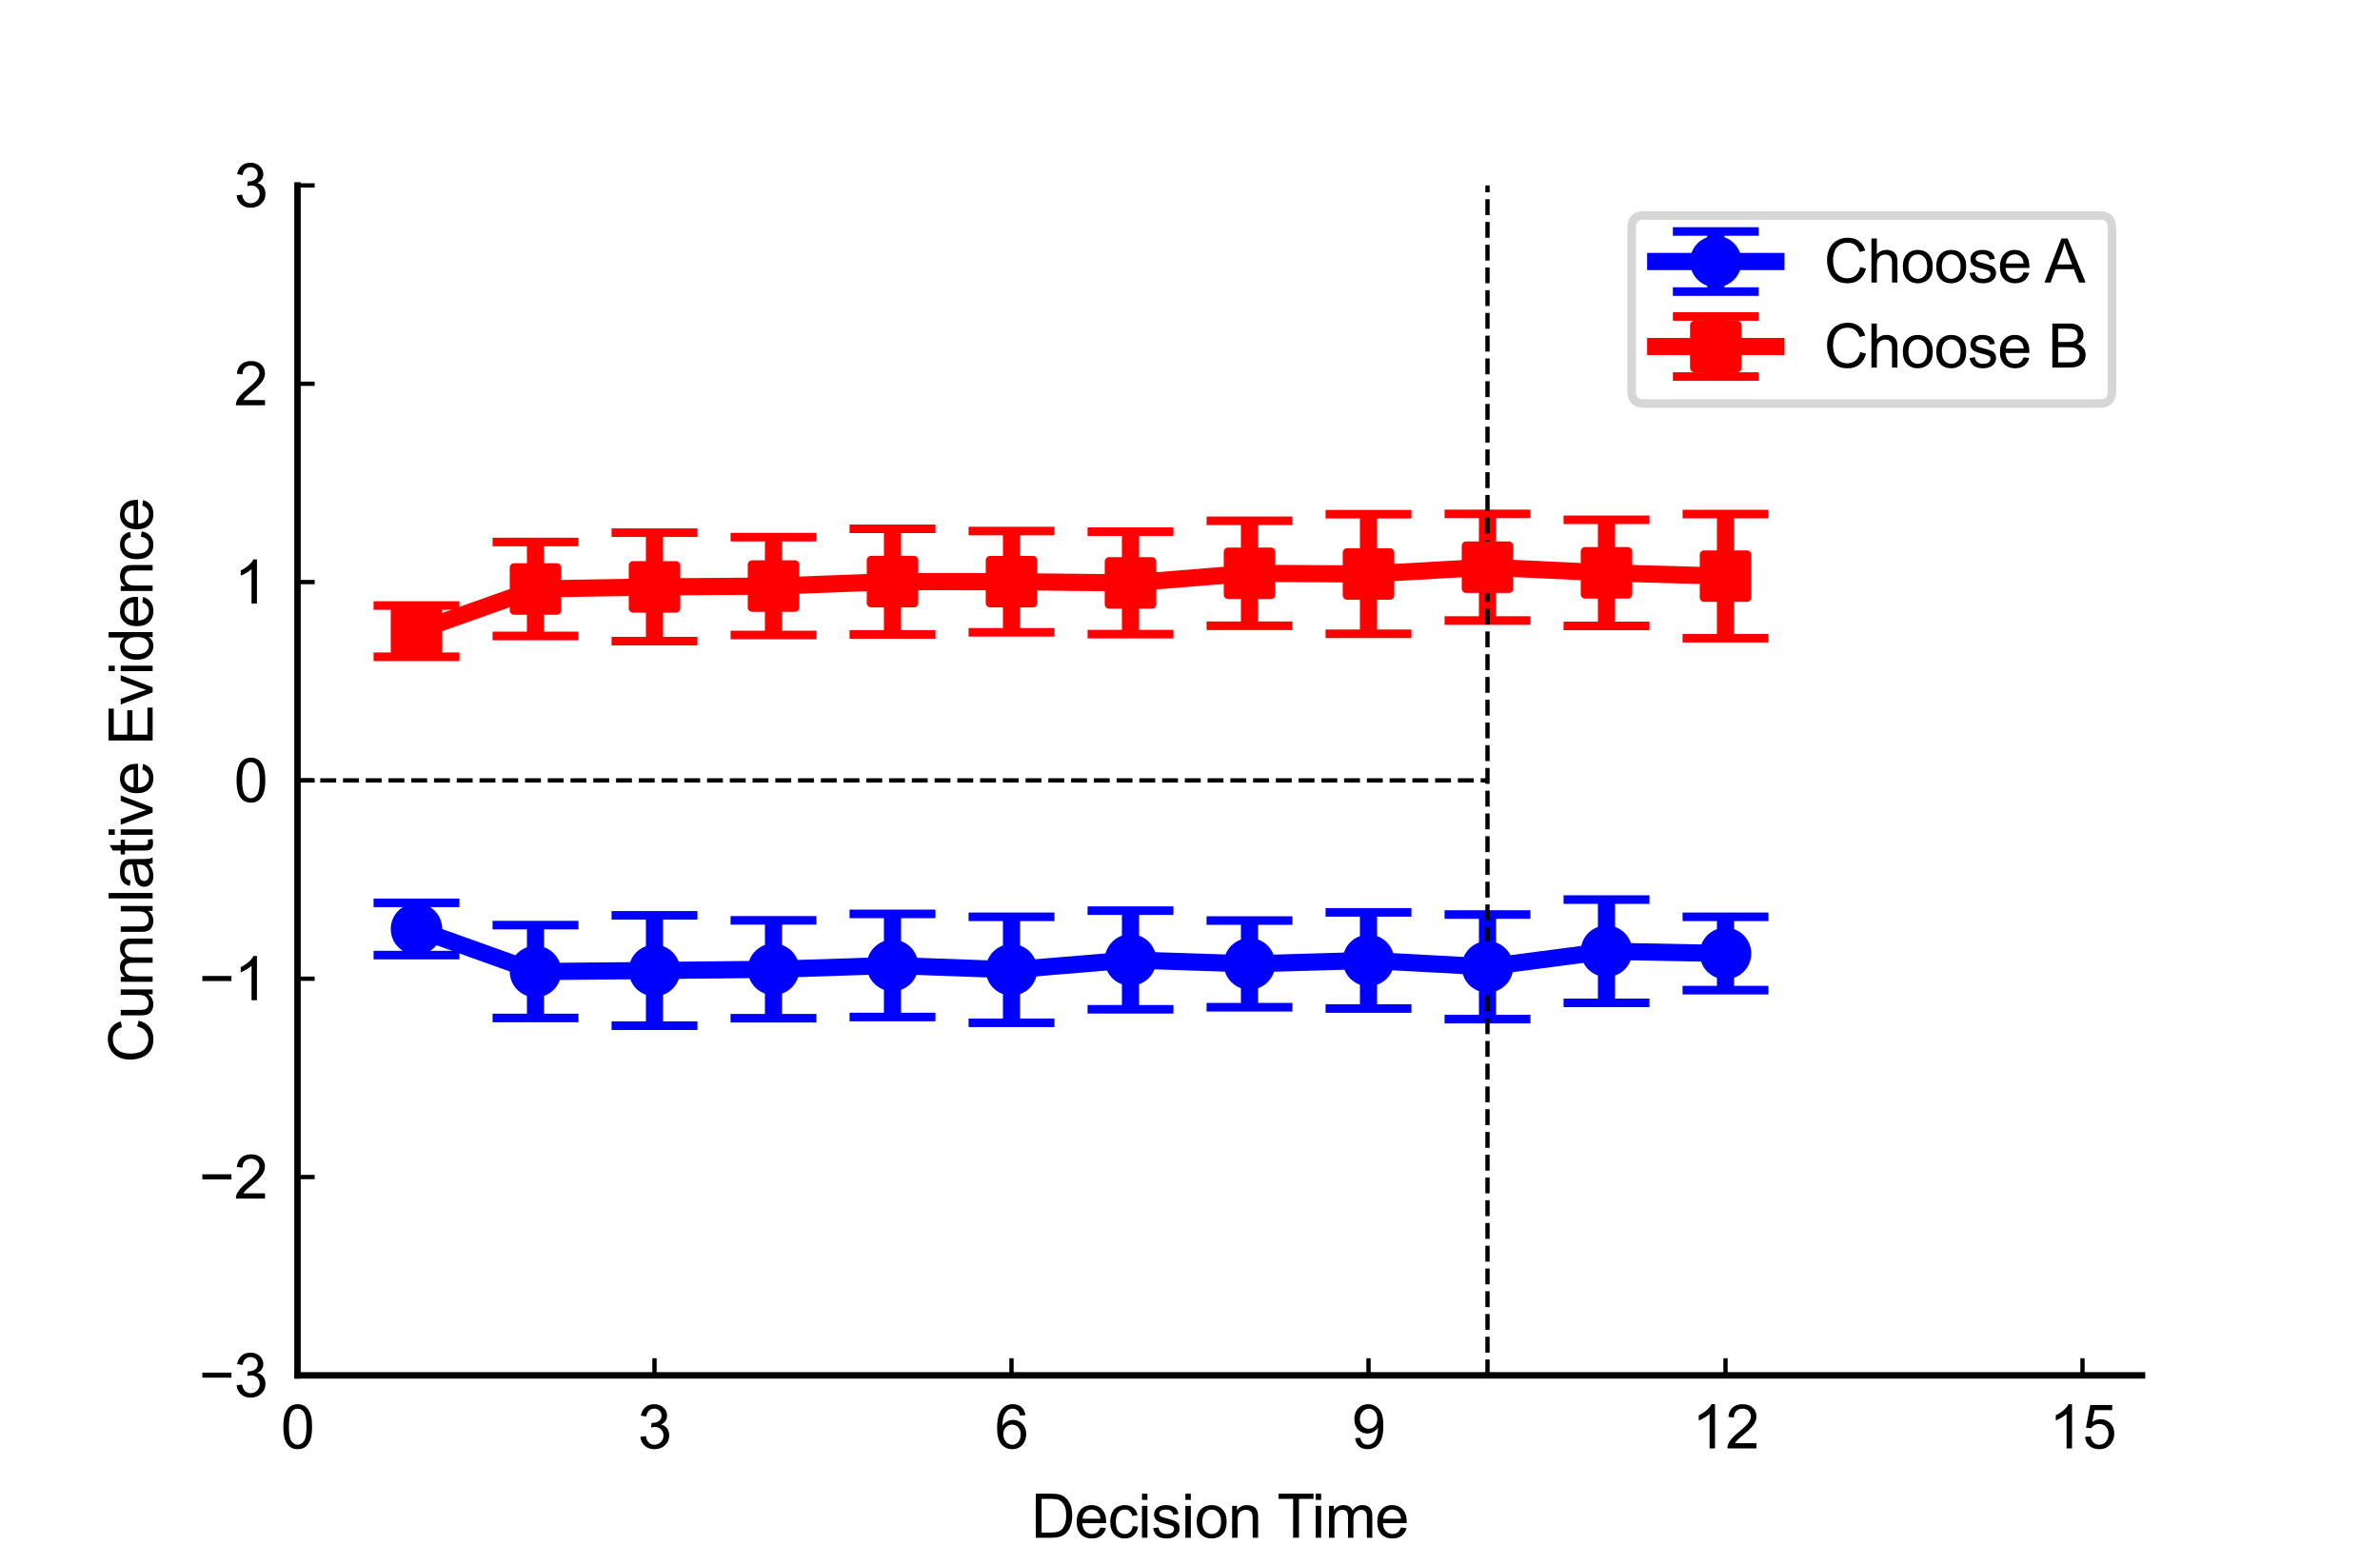 <?xml version="1.0" encoding="utf-8" standalone="no"?>
<!DOCTYPE svg PUBLIC "-//W3C//DTD SVG 1.1//EN"
  "http://www.w3.org/Graphics/SVG/1.1/DTD/svg11.dtd">
<svg xmlns:xlink="http://www.w3.org/1999/xlink" width="277.2pt" height="180pt" viewBox="0 0 277.2 180" xmlns="http://www.w3.org/2000/svg" version="1.1">
 <defs>
  <style type="text/css">*{stroke-linejoin: round; stroke-linecap: butt}</style>
 </defs>
 <g id="figure_1">
  <g id="patch_1">
   <path d="M 0 180 
L 277.2 180 
L 277.2 0 
L 0 0 
z
" style="fill: #ffffff"/>
  </g>
  <g id="axes_1">
   <g id="patch_2">
    <path d="M 34.65 160.2 
L 249.48 160.2 
L 249.48 21.6 
L 34.65 21.6 
z
" style="fill: #ffffff"/>
   </g>
   <g id="matplotlib.axis_1">
    <g id="xtick_1">
     <g id="line2d_1">
      <defs>
       <path id="mb0b8007799" d="M 0 0 
L 0 -2 
" style="stroke: #000000; stroke-width: 0.5"/>
      </defs>
      <g>
       <use xlink:href="#mb0b8007799" x="34.65" y="160.2" style="stroke: #000000; stroke-width: 0.5"/>
      </g>
     </g>
     <g id="text_1">
      <!-- 0 -->
      <g transform="translate(32.704 168.71) scale(0.07 -0.07)">
       <defs>
        <path id="ArialMT-30" d="M 266 2259 
Q 266 3072 433 3567 
Q 600 4063 929 4331 
Q 1259 4600 1759 4600 
Q 2128 4600 2406 4451 
Q 2684 4303 2865 4023 
Q 3047 3744 3150 3342 
Q 3253 2941 3253 2259 
Q 3253 1453 3087 958 
Q 2922 463 2592 192 
Q 2263 -78 1759 -78 
Q 1097 -78 719 397 
Q 266 969 266 2259 
z
M 844 2259 
Q 844 1131 1108 757 
Q 1372 384 1759 384 
Q 2147 384 2411 759 
Q 2675 1134 2675 2259 
Q 2675 3391 2411 3762 
Q 2147 4134 1753 4134 
Q 1366 4134 1134 3806 
Q 844 3388 844 2259 
z
" transform="scale(0.016)"/>
       </defs>
       <use xlink:href="#ArialMT-30"/>
      </g>
     </g>
    </g>
    <g id="xtick_2">
     <g id="line2d_2">
      <g>
       <use xlink:href="#mb0b8007799" x="76.23" y="160.2" style="stroke: #000000; stroke-width: 0.5"/>
      </g>
     </g>
     <g id="text_2">
      <!-- 3 -->
      <g transform="translate(74.284 168.71) scale(0.07 -0.07)">
       <defs>
        <path id="ArialMT-33" d="M 269 1209 
L 831 1284 
Q 928 806 1161 595 
Q 1394 384 1728 384 
Q 2125 384 2398 659 
Q 2672 934 2672 1341 
Q 2672 1728 2419 1979 
Q 2166 2231 1775 2231 
Q 1616 2231 1378 2169 
L 1441 2663 
Q 1497 2656 1531 2656 
Q 1891 2656 2178 2843 
Q 2466 3031 2466 3422 
Q 2466 3731 2256 3934 
Q 2047 4138 1716 4138 
Q 1388 4138 1169 3931 
Q 950 3725 888 3313 
L 325 3413 
Q 428 3978 793 4289 
Q 1159 4600 1703 4600 
Q 2078 4600 2393 4439 
Q 2709 4278 2876 4000 
Q 3044 3722 3044 3409 
Q 3044 3113 2884 2869 
Q 2725 2625 2413 2481 
Q 2819 2388 3044 2092 
Q 3269 1797 3269 1353 
Q 3269 753 2831 336 
Q 2394 -81 1725 -81 
Q 1122 -81 723 278 
Q 325 638 269 1209 
z
" transform="scale(0.016)"/>
       </defs>
       <use xlink:href="#ArialMT-33"/>
      </g>
     </g>
    </g>
    <g id="xtick_3">
     <g id="line2d_3">
      <g>
       <use xlink:href="#mb0b8007799" x="117.81" y="160.2" style="stroke: #000000; stroke-width: 0.5"/>
      </g>
     </g>
     <g id="text_3">
      <!-- 6 -->
      <g transform="translate(115.864 168.71) scale(0.07 -0.07)">
       <defs>
        <path id="ArialMT-36" d="M 3184 3459 
L 2625 3416 
Q 2550 3747 2413 3897 
Q 2184 4138 1850 4138 
Q 1581 4138 1378 3988 
Q 1113 3794 959 3422 
Q 806 3050 800 2363 
Q 1003 2672 1297 2822 
Q 1591 2972 1913 2972 
Q 2475 2972 2870 2558 
Q 3266 2144 3266 1488 
Q 3266 1056 3080 686 
Q 2894 316 2569 119 
Q 2244 -78 1831 -78 
Q 1128 -78 684 439 
Q 241 956 241 2144 
Q 241 3472 731 4075 
Q 1159 4600 1884 4600 
Q 2425 4600 2770 4297 
Q 3116 3994 3184 3459 
z
M 888 1484 
Q 888 1194 1011 928 
Q 1134 663 1356 523 
Q 1578 384 1822 384 
Q 2178 384 2434 671 
Q 2691 959 2691 1453 
Q 2691 1928 2437 2201 
Q 2184 2475 1800 2475 
Q 1419 2475 1153 2201 
Q 888 1928 888 1484 
z
" transform="scale(0.016)"/>
       </defs>
       <use xlink:href="#ArialMT-36"/>
      </g>
     </g>
    </g>
    <g id="xtick_4">
     <g id="line2d_4">
      <g>
       <use xlink:href="#mb0b8007799" x="159.39" y="160.2" style="stroke: #000000; stroke-width: 0.5"/>
      </g>
     </g>
     <g id="text_4">
      <!-- 9 -->
      <g transform="translate(157.444 168.71) scale(0.07 -0.07)">
       <defs>
        <path id="ArialMT-39" d="M 350 1059 
L 891 1109 
Q 959 728 1153 556 
Q 1347 384 1650 384 
Q 1909 384 2104 503 
Q 2300 622 2425 820 
Q 2550 1019 2634 1356 
Q 2719 1694 2719 2044 
Q 2719 2081 2716 2156 
Q 2547 1888 2255 1720 
Q 1963 1553 1622 1553 
Q 1053 1553 659 1965 
Q 266 2378 266 3053 
Q 266 3750 677 4175 
Q 1088 4600 1706 4600 
Q 2153 4600 2523 4359 
Q 2894 4119 3086 3673 
Q 3278 3228 3278 2384 
Q 3278 1506 3087 986 
Q 2897 466 2520 194 
Q 2144 -78 1638 -78 
Q 1100 -78 759 220 
Q 419 519 350 1059 
z
M 2653 3081 
Q 2653 3566 2395 3850 
Q 2138 4134 1775 4134 
Q 1400 4134 1122 3828 
Q 844 3522 844 3034 
Q 844 2597 1108 2323 
Q 1372 2050 1759 2050 
Q 2150 2050 2401 2323 
Q 2653 2597 2653 3081 
z
" transform="scale(0.016)"/>
       </defs>
       <use xlink:href="#ArialMT-39"/>
      </g>
     </g>
    </g>
    <g id="xtick_5">
     <g id="line2d_5">
      <g>
       <use xlink:href="#mb0b8007799" x="200.97" y="160.2" style="stroke: #000000; stroke-width: 0.5"/>
      </g>
     </g>
     <g id="text_5">
      <!-- 12 -->
      <g transform="translate(197.077 168.71) scale(0.07 -0.07)">
       <defs>
        <path id="ArialMT-31" d="M 2384 0 
L 1822 0 
L 1822 3584 
Q 1619 3391 1289 3197 
Q 959 3003 697 2906 
L 697 3450 
Q 1169 3672 1522 3987 
Q 1875 4303 2022 4600 
L 2384 4600 
L 2384 0 
z
" transform="scale(0.016)"/>
        <path id="ArialMT-32" d="M 3222 541 
L 3222 0 
L 194 0 
Q 188 203 259 391 
Q 375 700 629 1000 
Q 884 1300 1366 1694 
Q 2113 2306 2375 2664 
Q 2638 3022 2638 3341 
Q 2638 3675 2398 3904 
Q 2159 4134 1775 4134 
Q 1369 4134 1125 3890 
Q 881 3647 878 3216 
L 300 3275 
Q 359 3922 746 4261 
Q 1134 4600 1788 4600 
Q 2447 4600 2831 4234 
Q 3216 3869 3216 3328 
Q 3216 3053 3103 2787 
Q 2991 2522 2730 2228 
Q 2469 1934 1863 1422 
Q 1356 997 1212 845 
Q 1069 694 975 541 
L 3222 541 
z
" transform="scale(0.016)"/>
       </defs>
       <use xlink:href="#ArialMT-31"/>
       <use xlink:href="#ArialMT-32" transform="translate(55.615 0)"/>
      </g>
     </g>
    </g>
    <g id="xtick_6">
     <g id="line2d_6">
      <g>
       <use xlink:href="#mb0b8007799" x="242.55" y="160.2" style="stroke: #000000; stroke-width: 0.5"/>
      </g>
     </g>
     <g id="text_6">
      <!-- 15 -->
      <g transform="translate(238.657 168.71) scale(0.07 -0.07)">
       <defs>
        <path id="ArialMT-35" d="M 266 1200 
L 856 1250 
Q 922 819 1161 601 
Q 1400 384 1738 384 
Q 2144 384 2425 690 
Q 2706 997 2706 1503 
Q 2706 1984 2436 2262 
Q 2166 2541 1728 2541 
Q 1456 2541 1237 2417 
Q 1019 2294 894 2097 
L 366 2166 
L 809 4519 
L 3088 4519 
L 3088 3981 
L 1259 3981 
L 1013 2750 
Q 1425 3038 1878 3038 
Q 2478 3038 2890 2622 
Q 3303 2206 3303 1553 
Q 3303 931 2941 478 
Q 2500 -78 1738 -78 
Q 1113 -78 717 272 
Q 322 622 266 1200 
z
" transform="scale(0.016)"/>
       </defs>
       <use xlink:href="#ArialMT-31"/>
       <use xlink:href="#ArialMT-35" transform="translate(55.615 0)"/>
      </g>
     </g>
    </g>
    <g id="text_7">
     <!-- Decision Time -->
     <g transform="translate(120.086 179.112) scale(0.07 -0.07)">
      <defs>
       <path id="ArialMT-44" d="M 494 0 
L 494 4581 
L 2072 4581 
Q 2606 4581 2888 4516 
Q 3281 4425 3559 4188 
Q 3922 3881 4101 3404 
Q 4281 2928 4281 2316 
Q 4281 1794 4159 1391 
Q 4038 988 3847 723 
Q 3656 459 3429 307 
Q 3203 156 2883 78 
Q 2563 0 2147 0 
L 494 0 
z
M 1100 541 
L 2078 541 
Q 2531 541 2789 625 
Q 3047 709 3200 863 
Q 3416 1078 3536 1442 
Q 3656 1806 3656 2325 
Q 3656 3044 3420 3430 
Q 3184 3816 2847 3947 
Q 2603 4041 2063 4041 
L 1100 4041 
L 1100 541 
z
" transform="scale(0.016)"/>
       <path id="ArialMT-65" d="M 2694 1069 
L 3275 997 
Q 3138 488 2766 206 
Q 2394 -75 1816 -75 
Q 1088 -75 661 373 
Q 234 822 234 1631 
Q 234 2469 665 2931 
Q 1097 3394 1784 3394 
Q 2450 3394 2872 2941 
Q 3294 2488 3294 1666 
Q 3294 1616 3291 1516 
L 816 1516 
Q 847 969 1125 678 
Q 1403 388 1819 388 
Q 2128 388 2347 550 
Q 2566 713 2694 1069 
z
M 847 1978 
L 2700 1978 
Q 2663 2397 2488 2606 
Q 2219 2931 1791 2931 
Q 1403 2931 1139 2672 
Q 875 2413 847 1978 
z
" transform="scale(0.016)"/>
       <path id="ArialMT-63" d="M 2588 1216 
L 3141 1144 
Q 3050 572 2676 248 
Q 2303 -75 1759 -75 
Q 1078 -75 664 370 
Q 250 816 250 1647 
Q 250 2184 428 2587 
Q 606 2991 970 3192 
Q 1334 3394 1763 3394 
Q 2303 3394 2647 3120 
Q 2991 2847 3088 2344 
L 2541 2259 
Q 2463 2594 2264 2762 
Q 2066 2931 1784 2931 
Q 1359 2931 1093 2626 
Q 828 2322 828 1663 
Q 828 994 1084 691 
Q 1341 388 1753 388 
Q 2084 388 2306 591 
Q 2528 794 2588 1216 
z
" transform="scale(0.016)"/>
       <path id="ArialMT-69" d="M 425 3934 
L 425 4581 
L 988 4581 
L 988 3934 
L 425 3934 
z
M 425 0 
L 425 3319 
L 988 3319 
L 988 0 
L 425 0 
z
" transform="scale(0.016)"/>
       <path id="ArialMT-73" d="M 197 991 
L 753 1078 
Q 800 744 1014 566 
Q 1228 388 1613 388 
Q 2000 388 2187 545 
Q 2375 703 2375 916 
Q 2375 1106 2209 1216 
Q 2094 1291 1634 1406 
Q 1016 1563 777 1677 
Q 538 1791 414 1992 
Q 291 2194 291 2438 
Q 291 2659 392 2848 
Q 494 3038 669 3163 
Q 800 3259 1026 3326 
Q 1253 3394 1513 3394 
Q 1903 3394 2198 3281 
Q 2494 3169 2634 2976 
Q 2775 2784 2828 2463 
L 2278 2388 
Q 2241 2644 2061 2787 
Q 1881 2931 1553 2931 
Q 1166 2931 1000 2803 
Q 834 2675 834 2503 
Q 834 2394 903 2306 
Q 972 2216 1119 2156 
Q 1203 2125 1616 2013 
Q 2213 1853 2448 1751 
Q 2684 1650 2818 1456 
Q 2953 1263 2953 975 
Q 2953 694 2789 445 
Q 2625 197 2315 61 
Q 2006 -75 1616 -75 
Q 969 -75 630 194 
Q 291 463 197 991 
z
" transform="scale(0.016)"/>
       <path id="ArialMT-6f" d="M 213 1659 
Q 213 2581 725 3025 
Q 1153 3394 1769 3394 
Q 2453 3394 2887 2945 
Q 3322 2497 3322 1706 
Q 3322 1066 3130 698 
Q 2938 331 2570 128 
Q 2203 -75 1769 -75 
Q 1072 -75 642 372 
Q 213 819 213 1659 
z
M 791 1659 
Q 791 1022 1069 705 
Q 1347 388 1769 388 
Q 2188 388 2466 706 
Q 2744 1025 2744 1678 
Q 2744 2294 2464 2611 
Q 2184 2928 1769 2928 
Q 1347 2928 1069 2612 
Q 791 2297 791 1659 
z
" transform="scale(0.016)"/>
       <path id="ArialMT-6e" d="M 422 0 
L 422 3319 
L 928 3319 
L 928 2847 
Q 1294 3394 1984 3394 
Q 2284 3394 2536 3286 
Q 2788 3178 2913 3003 
Q 3038 2828 3088 2588 
Q 3119 2431 3119 2041 
L 3119 0 
L 2556 0 
L 2556 2019 
Q 2556 2363 2490 2533 
Q 2425 2703 2258 2804 
Q 2091 2906 1866 2906 
Q 1506 2906 1245 2678 
Q 984 2450 984 1813 
L 984 0 
L 422 0 
z
" transform="scale(0.016)"/>
       <path id="ArialMT-20" transform="scale(0.016)"/>
       <path id="ArialMT-54" d="M 1659 0 
L 1659 4041 
L 150 4041 
L 150 4581 
L 3781 4581 
L 3781 4041 
L 2266 4041 
L 2266 0 
L 1659 0 
z
" transform="scale(0.016)"/>
       <path id="ArialMT-6d" d="M 422 0 
L 422 3319 
L 925 3319 
L 925 2853 
Q 1081 3097 1340 3245 
Q 1600 3394 1931 3394 
Q 2300 3394 2536 3241 
Q 2772 3088 2869 2813 
Q 3263 3394 3894 3394 
Q 4388 3394 4653 3120 
Q 4919 2847 4919 2278 
L 4919 0 
L 4359 0 
L 4359 2091 
Q 4359 2428 4304 2576 
Q 4250 2725 4106 2815 
Q 3963 2906 3769 2906 
Q 3419 2906 3187 2673 
Q 2956 2441 2956 1928 
L 2956 0 
L 2394 0 
L 2394 2156 
Q 2394 2531 2256 2718 
Q 2119 2906 1806 2906 
Q 1569 2906 1367 2781 
Q 1166 2656 1075 2415 
Q 984 2175 984 1722 
L 984 0 
L 422 0 
z
" transform="scale(0.016)"/>
      </defs>
      <use xlink:href="#ArialMT-44"/>
      <use xlink:href="#ArialMT-65" transform="translate(72.217 0)"/>
      <use xlink:href="#ArialMT-63" transform="translate(127.832 0)"/>
      <use xlink:href="#ArialMT-69" transform="translate(177.832 0)"/>
      <use xlink:href="#ArialMT-73" transform="translate(200.049 0)"/>
      <use xlink:href="#ArialMT-69" transform="translate(250.049 0)"/>
      <use xlink:href="#ArialMT-6f" transform="translate(272.266 0)"/>
      <use xlink:href="#ArialMT-6e" transform="translate(327.881 0)"/>
      <use xlink:href="#ArialMT-20" transform="translate(383.496 0)"/>
      <use xlink:href="#ArialMT-54" transform="translate(409.529 0)"/>
      <use xlink:href="#ArialMT-69" transform="translate(466.863 0)"/>
      <use xlink:href="#ArialMT-6d" transform="translate(489.08 0)"/>
      <use xlink:href="#ArialMT-65" transform="translate(572.381 0)"/>
     </g>
    </g>
   </g>
   <g id="matplotlib.axis_2">
    <g id="ytick_1">
     <g id="line2d_7">
      <defs>
       <path id="m203de9fe3f" d="M 0 0 
L 2 0 
" style="stroke: #000000; stroke-width: 0.5"/>
      </defs>
      <g>
       <use xlink:href="#m203de9fe3f" x="34.65" y="160.2" style="stroke: #000000; stroke-width: 0.5"/>
      </g>
     </g>
     <g id="text_8">
      <!-- −3 -->
      <g transform="translate(23.169 162.705) scale(0.07 -0.07)">
       <defs>
        <path id="ArialMT-2212" d="M 3381 1997 
L 356 1997 
L 356 2522 
L 3381 2522 
L 3381 1997 
z
" transform="scale(0.016)"/>
       </defs>
       <use xlink:href="#ArialMT-2212"/>
       <use xlink:href="#ArialMT-33" transform="translate(58.398 0)"/>
      </g>
     </g>
    </g>
    <g id="ytick_2">
     <g id="line2d_8">
      <g>
       <use xlink:href="#m203de9fe3f" x="34.65" y="137.1" style="stroke: #000000; stroke-width: 0.5"/>
      </g>
     </g>
     <g id="text_9">
      <!-- −2 -->
      <g transform="translate(23.169 139.605) scale(0.07 -0.07)">
       <use xlink:href="#ArialMT-2212"/>
       <use xlink:href="#ArialMT-32" transform="translate(58.398 0)"/>
      </g>
     </g>
    </g>
    <g id="ytick_3">
     <g id="line2d_9">
      <g>
       <use xlink:href="#m203de9fe3f" x="34.65" y="114" style="stroke: #000000; stroke-width: 0.5"/>
      </g>
     </g>
     <g id="text_10">
      <!-- −1 -->
      <g transform="translate(23.169 116.505) scale(0.07 -0.07)">
       <use xlink:href="#ArialMT-2212"/>
       <use xlink:href="#ArialMT-31" transform="translate(58.398 0)"/>
      </g>
     </g>
    </g>
    <g id="ytick_4">
     <g id="line2d_10">
      <g>
       <use xlink:href="#m203de9fe3f" x="34.65" y="90.9" style="stroke: #000000; stroke-width: 0.5"/>
      </g>
     </g>
     <g id="text_11">
      <!-- 0 -->
      <g transform="translate(27.257 93.405) scale(0.07 -0.07)">
       <use xlink:href="#ArialMT-30"/>
      </g>
     </g>
    </g>
    <g id="ytick_5">
     <g id="line2d_11">
      <g>
       <use xlink:href="#m203de9fe3f" x="34.65" y="67.8" style="stroke: #000000; stroke-width: 0.5"/>
      </g>
     </g>
     <g id="text_12">
      <!-- 1 -->
      <g transform="translate(27.257 70.305) scale(0.07 -0.07)">
       <use xlink:href="#ArialMT-31"/>
      </g>
     </g>
    </g>
    <g id="ytick_6">
     <g id="line2d_12">
      <g>
       <use xlink:href="#m203de9fe3f" x="34.65" y="44.7" style="stroke: #000000; stroke-width: 0.5"/>
      </g>
     </g>
     <g id="text_13">
      <!-- 2 -->
      <g transform="translate(27.257 47.205) scale(0.07 -0.07)">
       <use xlink:href="#ArialMT-32"/>
      </g>
     </g>
    </g>
    <g id="ytick_7">
     <g id="line2d_13">
      <g>
       <use xlink:href="#m203de9fe3f" x="34.65" y="21.6" style="stroke: #000000; stroke-width: 0.5"/>
      </g>
     </g>
     <g id="text_14">
      <!-- 3 -->
      <g transform="translate(27.257 24.105) scale(0.07 -0.07)">
       <use xlink:href="#ArialMT-33"/>
      </g>
     </g>
    </g>
    <g id="text_15">
     <!-- Cumulative Evidence -->
     <g transform="translate(17.778 123.776) rotate(-90) scale(0.07 -0.07)">
      <defs>
       <path id="ArialMT-43" d="M 3763 1606 
L 4369 1453 
Q 4178 706 3683 314 
Q 3188 -78 2472 -78 
Q 1731 -78 1267 223 
Q 803 525 561 1097 
Q 319 1669 319 2325 
Q 319 3041 592 3573 
Q 866 4106 1370 4382 
Q 1875 4659 2481 4659 
Q 3169 4659 3637 4309 
Q 4106 3959 4291 3325 
L 3694 3184 
Q 3534 3684 3231 3912 
Q 2928 4141 2469 4141 
Q 1941 4141 1586 3887 
Q 1231 3634 1087 3207 
Q 944 2781 944 2328 
Q 944 1744 1114 1308 
Q 1284 872 1643 656 
Q 2003 441 2422 441 
Q 2931 441 3284 734 
Q 3638 1028 3763 1606 
z
" transform="scale(0.016)"/>
       <path id="ArialMT-75" d="M 2597 0 
L 2597 488 
Q 2209 -75 1544 -75 
Q 1250 -75 995 37 
Q 741 150 617 320 
Q 494 491 444 738 
Q 409 903 409 1263 
L 409 3319 
L 972 3319 
L 972 1478 
Q 972 1038 1006 884 
Q 1059 663 1231 536 
Q 1403 409 1656 409 
Q 1909 409 2131 539 
Q 2353 669 2445 892 
Q 2538 1116 2538 1541 
L 2538 3319 
L 3100 3319 
L 3100 0 
L 2597 0 
z
" transform="scale(0.016)"/>
       <path id="ArialMT-6c" d="M 409 0 
L 409 4581 
L 972 4581 
L 972 0 
L 409 0 
z
" transform="scale(0.016)"/>
       <path id="ArialMT-61" d="M 2588 409 
Q 2275 144 1986 34 
Q 1697 -75 1366 -75 
Q 819 -75 525 192 
Q 231 459 231 875 
Q 231 1119 342 1320 
Q 453 1522 633 1644 
Q 813 1766 1038 1828 
Q 1203 1872 1538 1913 
Q 2219 1994 2541 2106 
Q 2544 2222 2544 2253 
Q 2544 2597 2384 2738 
Q 2169 2928 1744 2928 
Q 1347 2928 1158 2789 
Q 969 2650 878 2297 
L 328 2372 
Q 403 2725 575 2942 
Q 747 3159 1072 3276 
Q 1397 3394 1825 3394 
Q 2250 3394 2515 3294 
Q 2781 3194 2906 3042 
Q 3031 2891 3081 2659 
Q 3109 2516 3109 2141 
L 3109 1391 
Q 3109 606 3145 398 
Q 3181 191 3288 0 
L 2700 0 
Q 2613 175 2588 409 
z
M 2541 1666 
Q 2234 1541 1622 1453 
Q 1275 1403 1131 1340 
Q 988 1278 909 1158 
Q 831 1038 831 891 
Q 831 666 1001 516 
Q 1172 366 1500 366 
Q 1825 366 2078 508 
Q 2331 650 2450 897 
Q 2541 1088 2541 1459 
L 2541 1666 
z
" transform="scale(0.016)"/>
       <path id="ArialMT-74" d="M 1650 503 
L 1731 6 
Q 1494 -44 1306 -44 
Q 1000 -44 831 53 
Q 663 150 594 308 
Q 525 466 525 972 
L 525 2881 
L 113 2881 
L 113 3319 
L 525 3319 
L 525 4141 
L 1084 4478 
L 1084 3319 
L 1650 3319 
L 1650 2881 
L 1084 2881 
L 1084 941 
Q 1084 700 1114 631 
Q 1144 563 1211 522 
Q 1278 481 1403 481 
Q 1497 481 1650 503 
z
" transform="scale(0.016)"/>
       <path id="ArialMT-76" d="M 1344 0 
L 81 3319 
L 675 3319 
L 1388 1331 
Q 1503 1009 1600 663 
Q 1675 925 1809 1294 
L 2547 3319 
L 3125 3319 
L 1869 0 
L 1344 0 
z
" transform="scale(0.016)"/>
       <path id="ArialMT-45" d="M 506 0 
L 506 4581 
L 3819 4581 
L 3819 4041 
L 1113 4041 
L 1113 2638 
L 3647 2638 
L 3647 2100 
L 1113 2100 
L 1113 541 
L 3925 541 
L 3925 0 
L 506 0 
z
" transform="scale(0.016)"/>
       <path id="ArialMT-64" d="M 2575 0 
L 2575 419 
Q 2259 -75 1647 -75 
Q 1250 -75 917 144 
Q 584 363 401 755 
Q 219 1147 219 1656 
Q 219 2153 384 2558 
Q 550 2963 881 3178 
Q 1213 3394 1622 3394 
Q 1922 3394 2156 3267 
Q 2391 3141 2538 2938 
L 2538 4581 
L 3097 4581 
L 3097 0 
L 2575 0 
z
M 797 1656 
Q 797 1019 1065 703 
Q 1334 388 1700 388 
Q 2069 388 2326 689 
Q 2584 991 2584 1609 
Q 2584 2291 2321 2609 
Q 2059 2928 1675 2928 
Q 1300 2928 1048 2622 
Q 797 2316 797 1656 
z
" transform="scale(0.016)"/>
      </defs>
      <use xlink:href="#ArialMT-43"/>
      <use xlink:href="#ArialMT-75" transform="translate(72.217 0)"/>
      <use xlink:href="#ArialMT-6d" transform="translate(127.832 0)"/>
      <use xlink:href="#ArialMT-75" transform="translate(211.133 0)"/>
      <use xlink:href="#ArialMT-6c" transform="translate(266.748 0)"/>
      <use xlink:href="#ArialMT-61" transform="translate(288.965 0)"/>
      <use xlink:href="#ArialMT-74" transform="translate(344.58 0)"/>
      <use xlink:href="#ArialMT-69" transform="translate(372.363 0)"/>
      <use xlink:href="#ArialMT-76" transform="translate(394.58 0)"/>
      <use xlink:href="#ArialMT-65" transform="translate(444.58 0)"/>
      <use xlink:href="#ArialMT-20" transform="translate(500.195 0)"/>
      <use xlink:href="#ArialMT-45" transform="translate(527.979 0)"/>
      <use xlink:href="#ArialMT-76" transform="translate(594.678 0)"/>
      <use xlink:href="#ArialMT-69" transform="translate(644.678 0)"/>
      <use xlink:href="#ArialMT-64" transform="translate(666.895 0)"/>
      <use xlink:href="#ArialMT-65" transform="translate(722.51 0)"/>
      <use xlink:href="#ArialMT-6e" transform="translate(778.125 0)"/>
      <use xlink:href="#ArialMT-63" transform="translate(833.74 0)"/>
      <use xlink:href="#ArialMT-65" transform="translate(883.74 0)"/>
     </g>
    </g>
   </g>
   <g id="LineCollection_1">
    <path d="M 48.51 111.244 
L 48.51 105.165 
" clip-path="url(#p9576d29791)" style="fill: none; stroke: #0000ff; stroke-width: 2"/>
    <path d="M 62.37 118.573 
L 62.37 107.756 
" clip-path="url(#p9576d29791)" style="fill: none; stroke: #0000ff; stroke-width: 2"/>
    <path d="M 76.23 119.469 
L 76.23 106.619 
" clip-path="url(#p9576d29791)" style="fill: none; stroke: #0000ff; stroke-width: 2"/>
    <path d="M 90.09 118.599 
L 90.09 107.205 
" clip-path="url(#p9576d29791)" style="fill: none; stroke: #0000ff; stroke-width: 2"/>
    <path d="M 103.95 118.462 
L 103.95 106.449 
" clip-path="url(#p9576d29791)" style="fill: none; stroke: #0000ff; stroke-width: 2"/>
    <path d="M 117.81 119.133 
L 117.81 106.788 
" clip-path="url(#p9576d29791)" style="fill: none; stroke: #0000ff; stroke-width: 2"/>
    <path d="M 131.67 117.556 
L 131.67 106.073 
" clip-path="url(#p9576d29791)" style="fill: none; stroke: #0000ff; stroke-width: 2"/>
    <path d="M 145.53 117.319 
L 145.53 107.222 
" clip-path="url(#p9576d29791)" style="fill: none; stroke: #0000ff; stroke-width: 2"/>
    <path d="M 159.39 117.469 
L 159.39 106.27 
" clip-path="url(#p9576d29791)" style="fill: none; stroke: #0000ff; stroke-width: 2"/>
    <path d="M 173.25 118.706 
L 173.25 106.522 
" clip-path="url(#p9576d29791)" style="fill: none; stroke: #0000ff; stroke-width: 2"/>
    <path d="M 187.11 116.81 
L 187.11 104.782 
" clip-path="url(#p9576d29791)" style="fill: none; stroke: #0000ff; stroke-width: 2"/>
    <path d="M 200.97 115.331 
L 200.97 106.789 
" clip-path="url(#p9576d29791)" style="fill: none; stroke: #0000ff; stroke-width: 2"/>
   </g>
   <g id="line2d_14">
    <defs>
     <path id="m0415c24d63" d="M 5 0 
L -5 -0 
" style="stroke: #0000ff"/>
    </defs>
    <g clip-path="url(#p9576d29791)">
     <use xlink:href="#m0415c24d63" x="48.51" y="111.244" style="fill: #0000ff; stroke: #0000ff"/>
     <use xlink:href="#m0415c24d63" x="62.37" y="118.573" style="fill: #0000ff; stroke: #0000ff"/>
     <use xlink:href="#m0415c24d63" x="76.23" y="119.469" style="fill: #0000ff; stroke: #0000ff"/>
     <use xlink:href="#m0415c24d63" x="90.09" y="118.599" style="fill: #0000ff; stroke: #0000ff"/>
     <use xlink:href="#m0415c24d63" x="103.95" y="118.462" style="fill: #0000ff; stroke: #0000ff"/>
     <use xlink:href="#m0415c24d63" x="117.81" y="119.133" style="fill: #0000ff; stroke: #0000ff"/>
     <use xlink:href="#m0415c24d63" x="131.67" y="117.556" style="fill: #0000ff; stroke: #0000ff"/>
     <use xlink:href="#m0415c24d63" x="145.53" y="117.319" style="fill: #0000ff; stroke: #0000ff"/>
     <use xlink:href="#m0415c24d63" x="159.39" y="117.469" style="fill: #0000ff; stroke: #0000ff"/>
     <use xlink:href="#m0415c24d63" x="173.25" y="118.706" style="fill: #0000ff; stroke: #0000ff"/>
     <use xlink:href="#m0415c24d63" x="187.11" y="116.81" style="fill: #0000ff; stroke: #0000ff"/>
     <use xlink:href="#m0415c24d63" x="200.97" y="115.331" style="fill: #0000ff; stroke: #0000ff"/>
    </g>
   </g>
   <g id="line2d_15">
    <g clip-path="url(#p9576d29791)">
     <use xlink:href="#m0415c24d63" x="48.51" y="105.165" style="fill: #0000ff; stroke: #0000ff"/>
     <use xlink:href="#m0415c24d63" x="62.37" y="107.756" style="fill: #0000ff; stroke: #0000ff"/>
     <use xlink:href="#m0415c24d63" x="76.23" y="106.619" style="fill: #0000ff; stroke: #0000ff"/>
     <use xlink:href="#m0415c24d63" x="90.09" y="107.205" style="fill: #0000ff; stroke: #0000ff"/>
     <use xlink:href="#m0415c24d63" x="103.95" y="106.449" style="fill: #0000ff; stroke: #0000ff"/>
     <use xlink:href="#m0415c24d63" x="117.81" y="106.788" style="fill: #0000ff; stroke: #0000ff"/>
     <use xlink:href="#m0415c24d63" x="131.67" y="106.073" style="fill: #0000ff; stroke: #0000ff"/>
     <use xlink:href="#m0415c24d63" x="145.53" y="107.222" style="fill: #0000ff; stroke: #0000ff"/>
     <use xlink:href="#m0415c24d63" x="159.39" y="106.27" style="fill: #0000ff; stroke: #0000ff"/>
     <use xlink:href="#m0415c24d63" x="173.25" y="106.522" style="fill: #0000ff; stroke: #0000ff"/>
     <use xlink:href="#m0415c24d63" x="187.11" y="104.782" style="fill: #0000ff; stroke: #0000ff"/>
     <use xlink:href="#m0415c24d63" x="200.97" y="106.789" style="fill: #0000ff; stroke: #0000ff"/>
    </g>
   </g>
   <g id="LineCollection_2">
    <path d="M 48.51 76.5 
L 48.51 70.533 
" clip-path="url(#p9576d29791)" style="fill: none; stroke: #ff0000; stroke-width: 2"/>
    <path d="M 62.37 74.076 
L 62.37 63.132 
" clip-path="url(#p9576d29791)" style="fill: none; stroke: #ff0000; stroke-width: 2"/>
    <path d="M 76.23 74.676 
L 76.23 62.044 
" clip-path="url(#p9576d29791)" style="fill: none; stroke: #ff0000; stroke-width: 2"/>
    <path d="M 90.09 73.963 
L 90.09 62.566 
" clip-path="url(#p9576d29791)" style="fill: none; stroke: #ff0000; stroke-width: 2"/>
    <path d="M 103.95 73.897 
L 103.95 61.595 
" clip-path="url(#p9576d29791)" style="fill: none; stroke: #ff0000; stroke-width: 2"/>
    <path d="M 117.81 73.652 
L 117.81 61.851 
" clip-path="url(#p9576d29791)" style="fill: none; stroke: #ff0000; stroke-width: 2"/>
    <path d="M 131.67 73.863 
L 131.67 61.931 
" clip-path="url(#p9576d29791)" style="fill: none; stroke: #ff0000; stroke-width: 2"/>
    <path d="M 145.53 72.887 
L 145.53 60.665 
" clip-path="url(#p9576d29791)" style="fill: none; stroke: #ff0000; stroke-width: 2"/>
    <path d="M 159.39 73.821 
L 159.39 59.893 
" clip-path="url(#p9576d29791)" style="fill: none; stroke: #ff0000; stroke-width: 2"/>
    <path d="M 173.25 72.278 
L 173.25 59.857 
" clip-path="url(#p9576d29791)" style="fill: none; stroke: #ff0000; stroke-width: 2"/>
    <path d="M 187.11 72.901 
L 187.11 60.543 
" clip-path="url(#p9576d29791)" style="fill: none; stroke: #ff0000; stroke-width: 2"/>
    <path d="M 200.97 74.338 
L 200.97 59.876 
" clip-path="url(#p9576d29791)" style="fill: none; stroke: #ff0000; stroke-width: 2"/>
   </g>
   <g id="line2d_16">
    <defs>
     <path id="mc00b04788e" d="M 5 0 
L -5 -0 
" style="stroke: #ff0000"/>
    </defs>
    <g clip-path="url(#p9576d29791)">
     <use xlink:href="#mc00b04788e" x="48.51" y="76.5" style="fill: #ff0000; stroke: #ff0000"/>
     <use xlink:href="#mc00b04788e" x="62.37" y="74.076" style="fill: #ff0000; stroke: #ff0000"/>
     <use xlink:href="#mc00b04788e" x="76.23" y="74.676" style="fill: #ff0000; stroke: #ff0000"/>
     <use xlink:href="#mc00b04788e" x="90.09" y="73.963" style="fill: #ff0000; stroke: #ff0000"/>
     <use xlink:href="#mc00b04788e" x="103.95" y="73.897" style="fill: #ff0000; stroke: #ff0000"/>
     <use xlink:href="#mc00b04788e" x="117.81" y="73.652" style="fill: #ff0000; stroke: #ff0000"/>
     <use xlink:href="#mc00b04788e" x="131.67" y="73.863" style="fill: #ff0000; stroke: #ff0000"/>
     <use xlink:href="#mc00b04788e" x="145.53" y="72.887" style="fill: #ff0000; stroke: #ff0000"/>
     <use xlink:href="#mc00b04788e" x="159.39" y="73.821" style="fill: #ff0000; stroke: #ff0000"/>
     <use xlink:href="#mc00b04788e" x="173.25" y="72.278" style="fill: #ff0000; stroke: #ff0000"/>
     <use xlink:href="#mc00b04788e" x="187.11" y="72.901" style="fill: #ff0000; stroke: #ff0000"/>
     <use xlink:href="#mc00b04788e" x="200.97" y="74.338" style="fill: #ff0000; stroke: #ff0000"/>
    </g>
   </g>
   <g id="line2d_17">
    <g clip-path="url(#p9576d29791)">
     <use xlink:href="#mc00b04788e" x="48.51" y="70.533" style="fill: #ff0000; stroke: #ff0000"/>
     <use xlink:href="#mc00b04788e" x="62.37" y="63.132" style="fill: #ff0000; stroke: #ff0000"/>
     <use xlink:href="#mc00b04788e" x="76.23" y="62.044" style="fill: #ff0000; stroke: #ff0000"/>
     <use xlink:href="#mc00b04788e" x="90.09" y="62.566" style="fill: #ff0000; stroke: #ff0000"/>
     <use xlink:href="#mc00b04788e" x="103.95" y="61.595" style="fill: #ff0000; stroke: #ff0000"/>
     <use xlink:href="#mc00b04788e" x="117.81" y="61.851" style="fill: #ff0000; stroke: #ff0000"/>
     <use xlink:href="#mc00b04788e" x="131.67" y="61.931" style="fill: #ff0000; stroke: #ff0000"/>
     <use xlink:href="#mc00b04788e" x="145.53" y="60.665" style="fill: #ff0000; stroke: #ff0000"/>
     <use xlink:href="#mc00b04788e" x="159.39" y="59.893" style="fill: #ff0000; stroke: #ff0000"/>
     <use xlink:href="#mc00b04788e" x="173.25" y="59.857" style="fill: #ff0000; stroke: #ff0000"/>
     <use xlink:href="#mc00b04788e" x="187.11" y="60.543" style="fill: #ff0000; stroke: #ff0000"/>
     <use xlink:href="#mc00b04788e" x="200.97" y="59.876" style="fill: #ff0000; stroke: #ff0000"/>
    </g>
   </g>
   <g id="LineCollection_3">
    <path d="M 34.65 90.9 
L 173.25 90.9 
" clip-path="url(#p9576d29791)" style="fill: none; stroke-dasharray: 1.85,0.8; stroke-dashoffset: 0; stroke: #000000; stroke-width: 0.5"/>
   </g>
   <g id="LineCollection_4">
    <path d="M 173.25 160.2 
L 173.25 21.6 
" clip-path="url(#p9576d29791)" style="fill: none; stroke-dasharray: 1.85,0.8; stroke-dashoffset: 0; stroke: #000000; stroke-width: 0.5"/>
   </g>
   <g id="line2d_18">
    <path d="M 48.51 108.204 
L 62.37 113.165 
L 76.23 113.044 
L 90.09 112.902 
L 103.95 112.455 
L 117.81 112.96 
L 131.67 111.815 
L 145.53 112.27 
L 159.39 111.869 
L 173.25 112.614 
L 187.11 110.796 
L 200.97 111.06 
" clip-path="url(#p9576d29791)" style="fill: none; stroke: #0000ff; stroke-width: 2; stroke-linecap: square"/>
    <defs>
     <path id="m7e1a392602" d="M 0 2.5 
C 0.663 2.5 1.299 2.237 1.768 1.768 
C 2.237 1.299 2.5 0.663 2.5 0 
C 2.5 -0.663 2.237 -1.299 1.768 -1.768 
C 1.299 -2.237 0.663 -2.5 0 -2.5 
C -0.663 -2.5 -1.299 -2.237 -1.768 -1.768 
C -2.237 -1.299 -2.5 -0.663 -2.5 0 
C -2.5 0.663 -2.237 1.299 -1.768 1.768 
C -1.299 2.237 -0.663 2.5 0 2.5 
z
" style="stroke: #0000ff"/>
    </defs>
    <g clip-path="url(#p9576d29791)">
     <use xlink:href="#m7e1a392602" x="48.51" y="108.204" style="fill: #0000ff; stroke: #0000ff"/>
     <use xlink:href="#m7e1a392602" x="62.37" y="113.165" style="fill: #0000ff; stroke: #0000ff"/>
     <use xlink:href="#m7e1a392602" x="76.23" y="113.044" style="fill: #0000ff; stroke: #0000ff"/>
     <use xlink:href="#m7e1a392602" x="90.09" y="112.902" style="fill: #0000ff; stroke: #0000ff"/>
     <use xlink:href="#m7e1a392602" x="103.95" y="112.455" style="fill: #0000ff; stroke: #0000ff"/>
     <use xlink:href="#m7e1a392602" x="117.81" y="112.96" style="fill: #0000ff; stroke: #0000ff"/>
     <use xlink:href="#m7e1a392602" x="131.67" y="111.815" style="fill: #0000ff; stroke: #0000ff"/>
     <use xlink:href="#m7e1a392602" x="145.53" y="112.27" style="fill: #0000ff; stroke: #0000ff"/>
     <use xlink:href="#m7e1a392602" x="159.39" y="111.869" style="fill: #0000ff; stroke: #0000ff"/>
     <use xlink:href="#m7e1a392602" x="173.25" y="112.614" style="fill: #0000ff; stroke: #0000ff"/>
     <use xlink:href="#m7e1a392602" x="187.11" y="110.796" style="fill: #0000ff; stroke: #0000ff"/>
     <use xlink:href="#m7e1a392602" x="200.97" y="111.06" style="fill: #0000ff; stroke: #0000ff"/>
    </g>
   </g>
   <g id="line2d_19">
    <path d="M 48.51 73.517 
L 62.37 68.604 
L 76.23 68.36 
L 90.09 68.265 
L 103.95 67.746 
L 117.81 67.752 
L 131.67 67.897 
L 145.53 66.776 
L 159.39 66.857 
L 173.25 66.067 
L 187.11 66.722 
L 200.97 67.107 
" clip-path="url(#p9576d29791)" style="fill: none; stroke: #ff0000; stroke-width: 2; stroke-linecap: square"/>
    <defs>
     <path id="m74cbb5f74b" d="M -2.5 2.5 
L 2.5 2.5 
L 2.5 -2.5 
L -2.5 -2.5 
z
" style="stroke: #ff0000; stroke-linejoin: miter"/>
    </defs>
    <g clip-path="url(#p9576d29791)">
     <use xlink:href="#m74cbb5f74b" x="48.51" y="73.517" style="fill: #ff0000; stroke: #ff0000; stroke-linejoin: miter"/>
     <use xlink:href="#m74cbb5f74b" x="62.37" y="68.604" style="fill: #ff0000; stroke: #ff0000; stroke-linejoin: miter"/>
     <use xlink:href="#m74cbb5f74b" x="76.23" y="68.36" style="fill: #ff0000; stroke: #ff0000; stroke-linejoin: miter"/>
     <use xlink:href="#m74cbb5f74b" x="90.09" y="68.265" style="fill: #ff0000; stroke: #ff0000; stroke-linejoin: miter"/>
     <use xlink:href="#m74cbb5f74b" x="103.95" y="67.746" style="fill: #ff0000; stroke: #ff0000; stroke-linejoin: miter"/>
     <use xlink:href="#m74cbb5f74b" x="117.81" y="67.752" style="fill: #ff0000; stroke: #ff0000; stroke-linejoin: miter"/>
     <use xlink:href="#m74cbb5f74b" x="131.67" y="67.897" style="fill: #ff0000; stroke: #ff0000; stroke-linejoin: miter"/>
     <use xlink:href="#m74cbb5f74b" x="145.53" y="66.776" style="fill: #ff0000; stroke: #ff0000; stroke-linejoin: miter"/>
     <use xlink:href="#m74cbb5f74b" x="159.39" y="66.857" style="fill: #ff0000; stroke: #ff0000; stroke-linejoin: miter"/>
     <use xlink:href="#m74cbb5f74b" x="173.25" y="66.067" style="fill: #ff0000; stroke: #ff0000; stroke-linejoin: miter"/>
     <use xlink:href="#m74cbb5f74b" x="187.11" y="66.722" style="fill: #ff0000; stroke: #ff0000; stroke-linejoin: miter"/>
     <use xlink:href="#m74cbb5f74b" x="200.97" y="67.107" style="fill: #ff0000; stroke: #ff0000; stroke-linejoin: miter"/>
    </g>
   </g>
   <g id="patch_3">
    <path d="M 34.65 160.2 
L 34.65 21.6 
" style="fill: none; stroke: #000000; stroke-width: 0.75; stroke-linejoin: miter; stroke-linecap: square"/>
   </g>
   <g id="patch_4">
    <path d="M 34.65 160.2 
L 249.48 160.2 
" style="fill: none; stroke: #000000; stroke-width: 0.75; stroke-linejoin: miter; stroke-linecap: square"/>
   </g>
   <g id="legend_1">
    <g id="patch_5">
     <path d="M 191.44 47.003 
L 244.58 47.003 
Q 245.98 47.003 245.98 45.603 
L 245.98 26.5 
Q 245.98 25.1 244.58 25.1 
L 191.44 25.1 
Q 190.04 25.1 190.04 26.5 
L 190.04 45.603 
Q 190.04 47.003 191.44 47.003 
z
" style="fill: #ffffff; opacity: 0.8; stroke: #cccccc; stroke-linejoin: miter"/>
    </g>
    <g id="LineCollection_5">
     <path d="M 199.84 33.96 
L 199.84 26.96 
" style="fill: none; stroke: #0000ff; stroke-width: 2"/>
    </g>
    <g id="line2d_20">
     <g>
      <use xlink:href="#m0415c24d63" x="199.84" y="33.96" style="fill: #0000ff; stroke: #0000ff"/>
     </g>
    </g>
    <g id="line2d_21">
     <g>
      <use xlink:href="#m0415c24d63" x="199.84" y="26.96" style="fill: #0000ff; stroke: #0000ff"/>
     </g>
    </g>
    <g id="line2d_22">
     <path d="M 192.84 30.46 
L 206.84 30.46 
" style="fill: none; stroke: #0000ff; stroke-width: 2; stroke-linecap: square"/>
    </g>
    <g id="line2d_23">
     <g>
      <use xlink:href="#m7e1a392602" x="199.84" y="30.46" style="fill: #0000ff; stroke: #0000ff"/>
     </g>
    </g>
    <g id="text_16">
     <!-- Choose A -->
     <g transform="translate(212.44 32.91) scale(0.07 -0.07)">
      <defs>
       <path id="ArialMT-68" d="M 422 0 
L 422 4581 
L 984 4581 
L 984 2938 
Q 1378 3394 1978 3394 
Q 2347 3394 2619 3248 
Q 2891 3103 3008 2847 
Q 3125 2591 3125 2103 
L 3125 0 
L 2563 0 
L 2563 2103 
Q 2563 2525 2380 2717 
Q 2197 2909 1863 2909 
Q 1613 2909 1392 2779 
Q 1172 2650 1078 2428 
Q 984 2206 984 1816 
L 984 0 
L 422 0 
z
" transform="scale(0.016)"/>
       <path id="ArialMT-41" d="M -9 0 
L 1750 4581 
L 2403 4581 
L 4278 0 
L 3588 0 
L 3053 1388 
L 1138 1388 
L 634 0 
L -9 0 
z
M 1313 1881 
L 2866 1881 
L 2388 3150 
Q 2169 3728 2063 4100 
Q 1975 3659 1816 3225 
L 1313 1881 
z
" transform="scale(0.016)"/>
      </defs>
      <use xlink:href="#ArialMT-43"/>
      <use xlink:href="#ArialMT-68" transform="translate(72.217 0)"/>
      <use xlink:href="#ArialMT-6f" transform="translate(127.832 0)"/>
      <use xlink:href="#ArialMT-6f" transform="translate(183.447 0)"/>
      <use xlink:href="#ArialMT-73" transform="translate(239.062 0)"/>
      <use xlink:href="#ArialMT-65" transform="translate(289.062 0)"/>
      <use xlink:href="#ArialMT-20" transform="translate(344.678 0)"/>
      <use xlink:href="#ArialMT-41" transform="translate(366.961 0)"/>
     </g>
    </g>
    <g id="LineCollection_6">
     <path d="M 199.84 43.862 
L 199.84 36.862 
" style="fill: none; stroke: #ff0000; stroke-width: 2"/>
    </g>
    <g id="line2d_24">
     <g>
      <use xlink:href="#mc00b04788e" x="199.84" y="43.862" style="fill: #ff0000; stroke: #ff0000"/>
     </g>
    </g>
    <g id="line2d_25">
     <g>
      <use xlink:href="#mc00b04788e" x="199.84" y="36.862" style="fill: #ff0000; stroke: #ff0000"/>
     </g>
    </g>
    <g id="line2d_26">
     <path d="M 192.84 40.362 
L 206.84 40.362 
" style="fill: none; stroke: #ff0000; stroke-width: 2; stroke-linecap: square"/>
    </g>
    <g id="line2d_27">
     <g>
      <use xlink:href="#m74cbb5f74b" x="199.84" y="40.362" style="fill: #ff0000; stroke: #ff0000; stroke-linejoin: miter"/>
     </g>
    </g>
    <g id="text_17">
     <!-- Choose B -->
     <g transform="translate(212.44 42.812) scale(0.07 -0.07)">
      <defs>
       <path id="ArialMT-42" d="M 469 0 
L 469 4581 
L 2188 4581 
Q 2713 4581 3030 4442 
Q 3347 4303 3526 4014 
Q 3706 3725 3706 3409 
Q 3706 3116 3547 2856 
Q 3388 2597 3066 2438 
Q 3481 2316 3704 2022 
Q 3928 1728 3928 1328 
Q 3928 1006 3792 729 
Q 3656 453 3456 303 
Q 3256 153 2954 76 
Q 2653 0 2216 0 
L 469 0 
z
M 1075 2656 
L 2066 2656 
Q 2469 2656 2644 2709 
Q 2875 2778 2992 2937 
Q 3109 3097 3109 3338 
Q 3109 3566 3000 3739 
Q 2891 3913 2687 3977 
Q 2484 4041 1991 4041 
L 1075 4041 
L 1075 2656 
z
M 1075 541 
L 2216 541 
Q 2509 541 2628 563 
Q 2838 600 2978 687 
Q 3119 775 3209 942 
Q 3300 1109 3300 1328 
Q 3300 1584 3169 1773 
Q 3038 1963 2805 2039 
Q 2572 2116 2134 2116 
L 1075 2116 
L 1075 541 
z
" transform="scale(0.016)"/>
      </defs>
      <use xlink:href="#ArialMT-43"/>
      <use xlink:href="#ArialMT-68" transform="translate(72.217 0)"/>
      <use xlink:href="#ArialMT-6f" transform="translate(127.832 0)"/>
      <use xlink:href="#ArialMT-6f" transform="translate(183.447 0)"/>
      <use xlink:href="#ArialMT-73" transform="translate(239.062 0)"/>
      <use xlink:href="#ArialMT-65" transform="translate(289.062 0)"/>
      <use xlink:href="#ArialMT-20" transform="translate(344.678 0)"/>
      <use xlink:href="#ArialMT-42" transform="translate(372.461 0)"/>
     </g>
    </g>
   </g>
  </g>
 </g>
 <defs>
  <clipPath id="p9576d29791">
   <rect x="34.65" y="21.6" width="214.83" height="138.6"/>
  </clipPath>
 </defs>
</svg>
